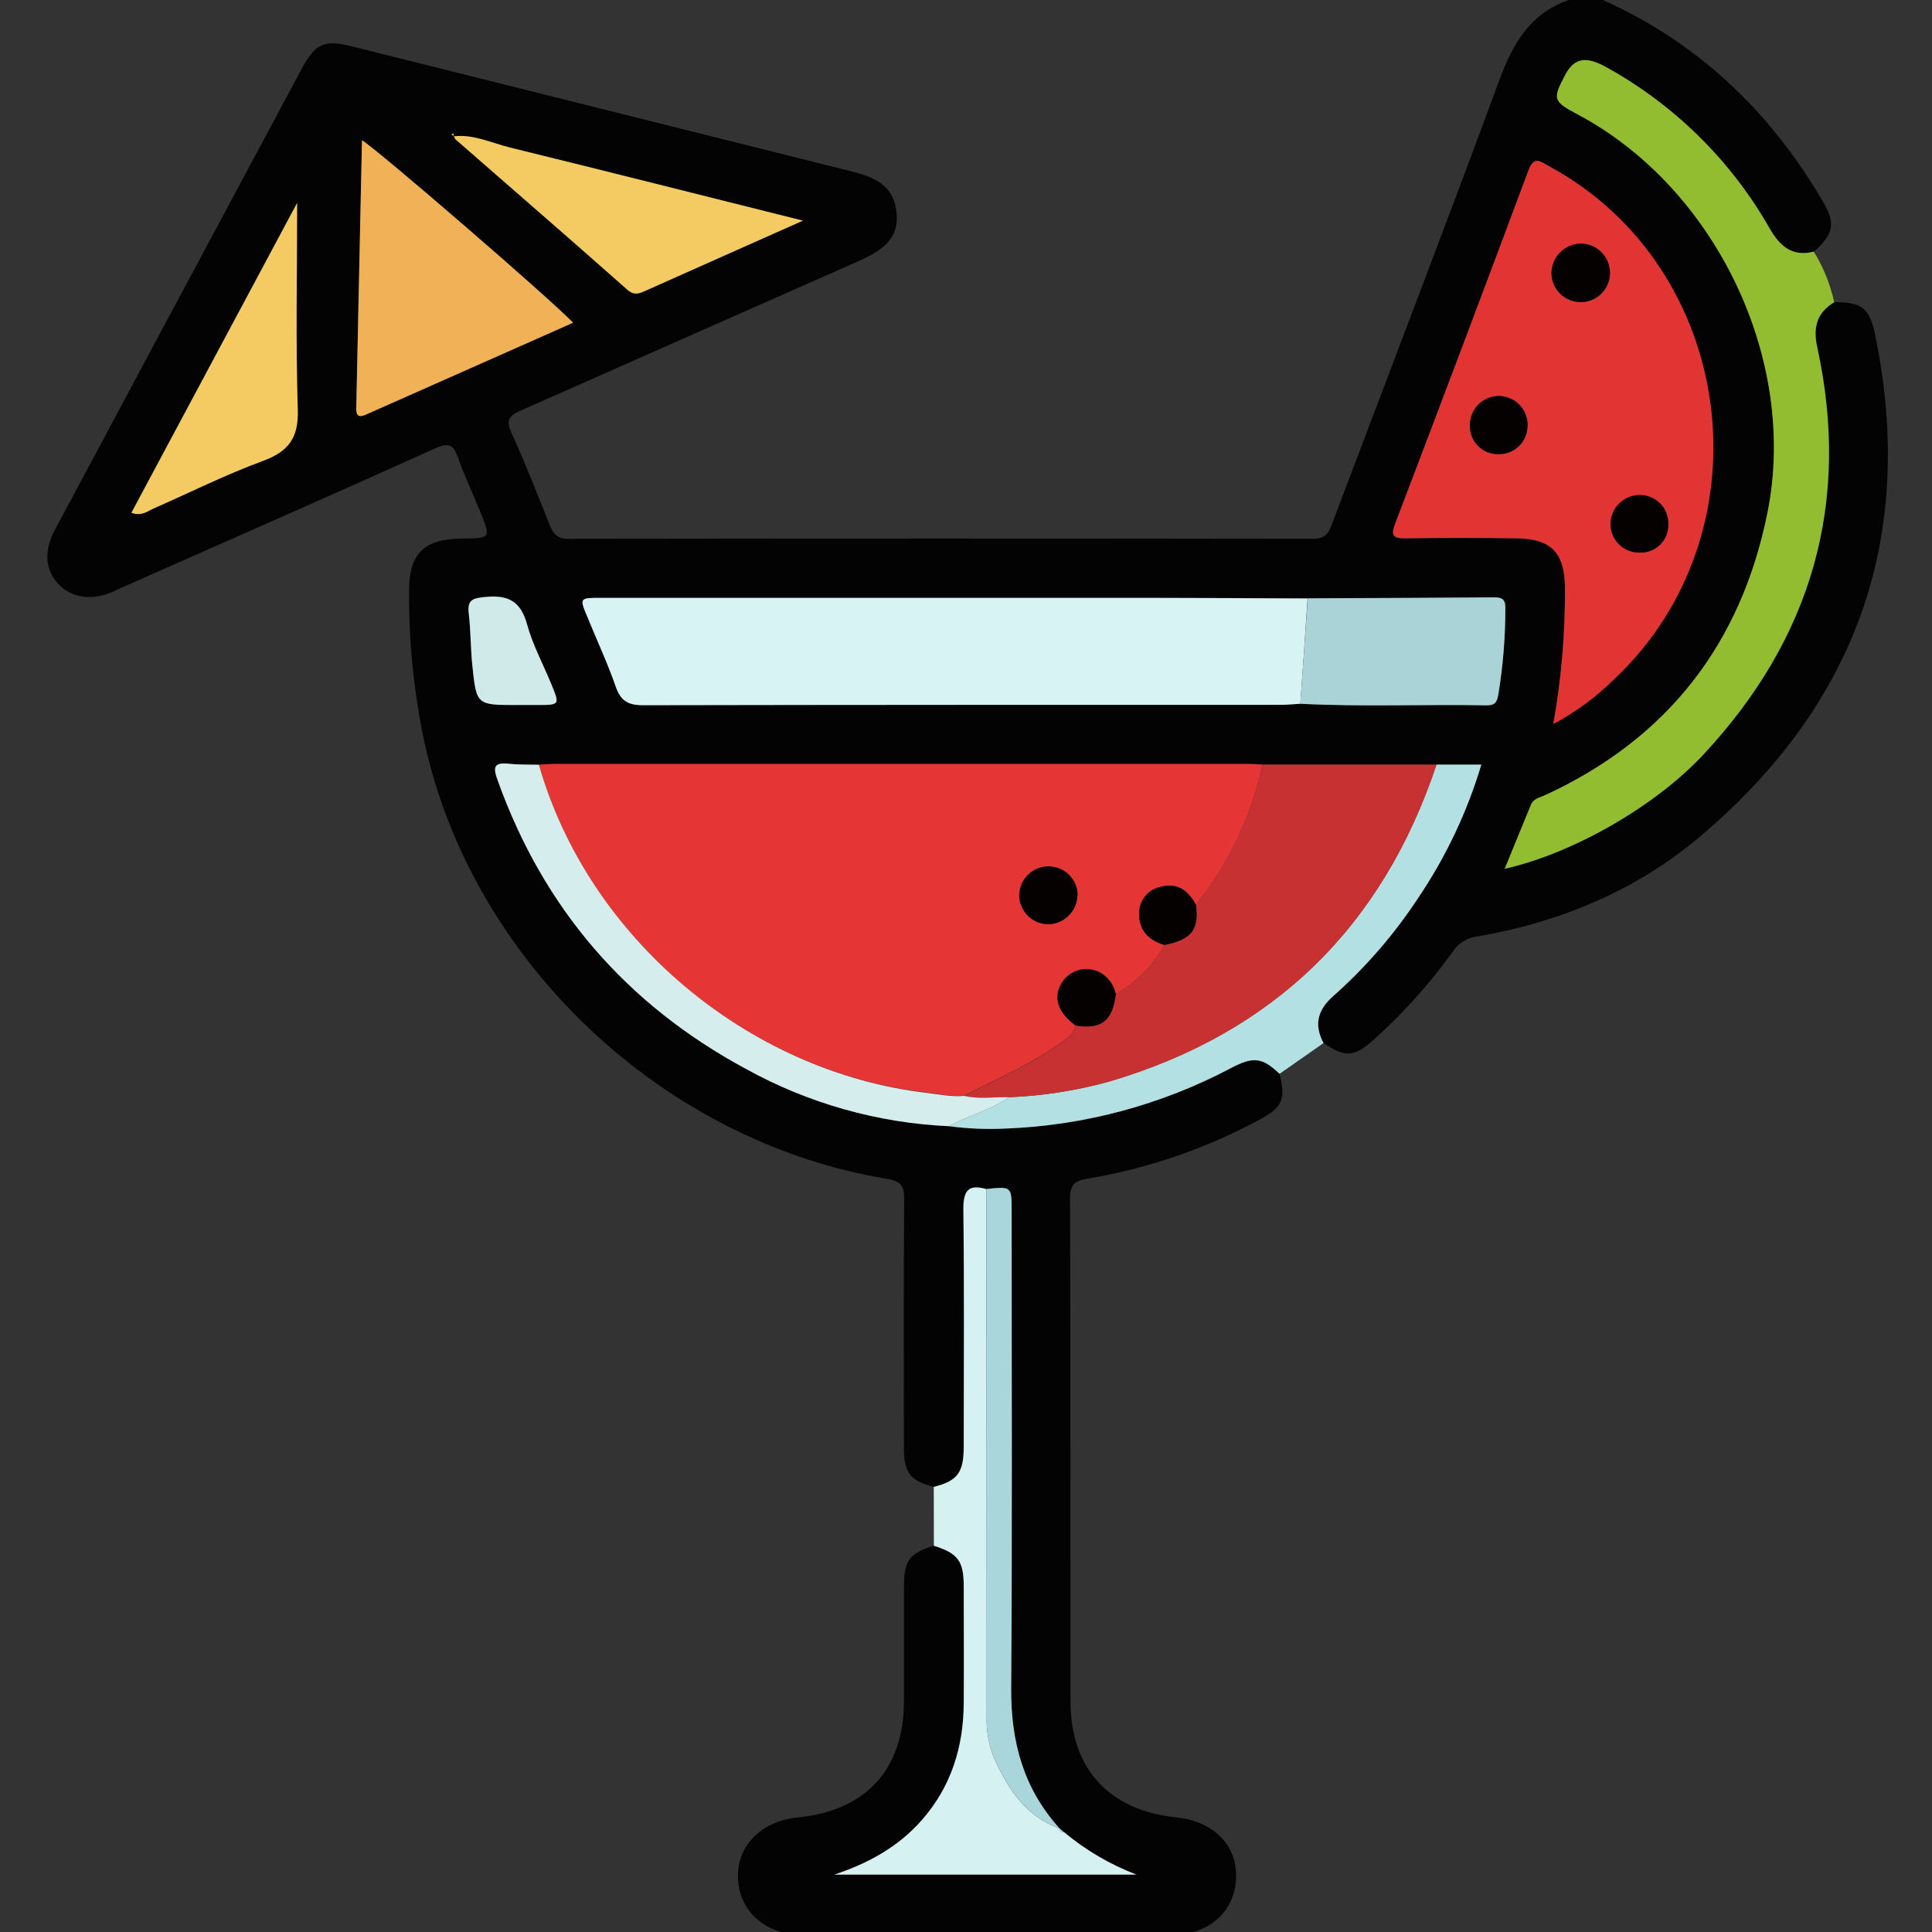 <svg width="48" height="48" viewBox="0 0 48 48" fill="none" xmlns="http://www.w3.org/2000/svg">
<rect x="0" y="0" width="48" height="48" fill="#333333" stroke="none"/>
<g clip-path="url(#clip0_203_2720)">
<path d="M45.57 7.507C46.268 7.507 46.451 7.652 46.59 8.331C47.614 13.335 46.125 17.488 42.257 20.768C40.661 22.121 38.757 22.916 36.688 23.268C36.566 23.284 36.45 23.327 36.346 23.393C36.243 23.459 36.155 23.546 36.089 23.649C35.514 24.449 34.855 25.183 34.121 25.839C33.65 26.265 33.415 26.278 32.885 25.915C32.644 25.461 32.743 25.092 33.121 24.753C33.928 24.037 34.638 23.218 35.231 22.317C35.922 21.296 36.453 20.177 36.805 18.997H31.368C31.258 18.991 31.149 18.98 31.04 18.98C25.281 18.98 19.522 18.98 13.763 18.98C13.638 18.98 13.514 18.993 13.389 19C13.139 18.993 12.889 19 12.641 18.975C12.258 18.933 12.252 19.073 12.365 19.389C13.504 22.574 15.571 24.963 18.537 26.559C20.085 27.414 21.81 27.901 23.577 27.98C24.041 28.042 24.51 28.062 24.978 28.039C26.934 27.966 28.849 27.453 30.579 26.538C31.145 26.239 31.363 26.273 31.79 26.679C31.951 27.309 31.856 27.515 31.295 27.817C29.96 28.537 28.516 29.033 27.021 29.284C26.701 29.337 26.584 29.428 26.585 29.778C26.599 33.94 26.591 38.103 26.596 42.266C26.596 43.942 27.551 44.98 29.225 45.152C30.16 45.248 30.755 45.858 30.709 46.688C30.663 47.519 30.016 48.078 29.079 48.078C26.043 48.078 23.006 48.078 19.971 48.078C19.02 48.078 18.355 47.489 18.334 46.641C18.315 45.845 18.922 45.241 19.824 45.153C21.508 44.989 22.452 43.961 22.458 42.28C22.458 41.326 22.458 40.371 22.458 39.416C22.458 38.772 22.591 38.593 23.201 38.401C23.804 38.598 23.942 38.781 23.943 39.416C23.943 40.387 23.95 41.356 23.943 42.326C23.935 43.407 23.628 44.387 22.907 45.212C22.318 45.883 21.568 46.295 20.728 46.572H28.23C27.578 46.323 26.973 45.967 26.437 45.52L26.32 45.422L26.303 45.444L26.322 45.426C25.423 44.435 25.11 43.265 25.119 41.941C25.149 37.988 25.13 34.034 25.13 30.08C25.13 29.477 25.13 29.477 24.504 29.54C24.058 29.415 23.925 29.574 23.931 30.04C23.956 32.007 23.944 33.974 23.941 35.941C23.941 36.587 23.782 36.793 23.196 36.939C22.621 36.794 22.458 36.593 22.457 35.982C22.457 33.916 22.447 31.851 22.464 29.786C22.464 29.446 22.364 29.342 22.037 29.288C16.461 28.367 11.723 23.882 10.538 18.411C10.281 17.186 10.155 15.937 10.163 14.686C10.163 13.752 10.53 13.392 11.47 13.38C12.202 13.373 12.203 13.372 11.919 12.682C11.741 12.249 11.538 11.826 11.386 11.388C11.269 11.058 11.165 10.98 10.809 11.141C8.221 12.309 5.623 13.448 3.029 14.597C2.929 14.64 2.832 14.693 2.73 14.732C2.215 14.926 1.75 14.84 1.436 14.496C1.122 14.153 1.09 13.685 1.357 13.177C2.121 11.747 2.888 10.32 3.65 8.889L7.494 1.713C7.834 1.08 8.054 0.979 8.739 1.151C12.876 2.187 17.009 3.222 21.138 4.253C21.695 4.393 22.197 4.585 22.272 5.255C22.337 5.827 22.078 6.155 21.338 6.484C18.545 7.721 15.75 8.957 12.955 10.192C12.659 10.321 12.555 10.427 12.708 10.755C13.051 11.506 13.352 12.277 13.657 13.045C13.746 13.272 13.85 13.387 14.128 13.387C20.291 13.378 26.455 13.378 32.621 13.387C32.974 13.387 33.028 13.192 33.116 12.957C34.499 9.294 35.902 5.647 37.257 1.975C37.591 1.072 38.024 0.328 38.977 0H39.823C42.184 1.059 43.957 2.749 45.263 4.96C45.616 5.548 45.569 5.8 45.066 6.254C44.528 6.393 44.221 6.115 43.97 5.68C43.012 4 41.609 2.616 39.916 1.68C39.405 1.394 39.114 1.445 38.892 1.866C38.57 2.473 38.587 2.524 39.195 2.847C42.625 4.672 44.676 8.934 43.918 12.729C43.265 16 41.429 18.362 38.381 19.765C38.256 19.822 38.102 19.845 38.041 19.994C37.825 20.515 37.612 21.038 37.386 21.588C39.089 21.203 41.129 20.031 42.328 18.746C45.014 15.861 45.995 12.492 45.151 8.628C45.038 8.118 45.144 7.771 45.57 7.507ZM11.269 3.389V3.321L11.21 3.341L11.28 3.381C11.291 3.408 11.295 3.445 11.315 3.462C12.739 4.706 14.169 5.946 15.586 7.199C15.761 7.352 15.889 7.289 16.048 7.219C16.86 6.856 17.672 6.494 18.484 6.133L19.949 5.482C17.449 4.856 15.062 4.251 12.664 3.664C12.205 3.552 11.768 3.329 11.269 3.387V3.389ZM32.306 17.485C33.851 17.565 35.396 17.495 36.941 17.523C37.15 17.523 37.194 17.435 37.227 17.254C37.343 16.545 37.401 15.828 37.401 15.109C37.401 14.907 37.335 14.839 37.131 14.841C35.585 14.854 34.039 14.858 32.492 14.865C31.148 14.865 29.803 14.849 28.458 14.849C23.952 14.849 19.447 14.849 14.941 14.849C14.402 14.849 14.401 14.849 14.597 15.32C14.832 15.896 15.097 16.465 15.303 17.053C15.421 17.406 15.598 17.518 15.977 17.517C21.271 17.501 26.554 17.507 31.842 17.506C31.996 17.511 32.151 17.493 32.306 17.485ZM38.591 17.987C39.142 17.695 39.648 17.324 40.094 16.887C43.99 13.229 43.152 6.652 38.477 4.131C38.277 4.022 38.116 3.848 37.969 4.248C36.883 7.176 35.78 10.098 34.662 13.014C34.544 13.319 34.617 13.383 34.924 13.379C35.846 13.364 36.77 13.364 37.694 13.379C38.542 13.392 38.87 13.742 38.88 14.594C38.888 15.732 38.791 16.867 38.591 17.987ZM14.238 8.018C13.738 7.481 9.349 3.685 8.994 3.485C8.947 5.72 8.899 7.936 8.851 10.151C8.851 10.394 8.977 10.352 9.121 10.288L14.238 8.018ZM7.382 5.042L3.264 12.735C3.525 12.827 3.664 12.694 3.814 12.628C4.715 12.238 5.596 11.794 6.519 11.452C7.164 11.216 7.421 10.881 7.398 10.173C7.345 8.484 7.382 6.786 7.382 5.042ZM12.838 17.513H13.352C13.911 17.513 13.911 17.513 13.69 16.977C13.489 16.488 13.232 16.017 13.095 15.512C12.938 14.934 12.624 14.772 12.058 14.828C11.755 14.859 11.604 14.889 11.645 15.236C11.696 15.668 11.691 16.106 11.736 16.539C11.837 17.517 11.844 17.517 12.838 17.517V17.513Z" fill="#030303"/>
<path d="M45.57 7.507C45.144 7.771 45.038 8.121 45.148 8.624C45.99 12.491 45.009 15.86 42.324 18.741C41.13 20.026 39.09 21.199 37.383 21.584C37.609 21.033 37.822 20.511 38.037 19.989C38.098 19.84 38.252 19.818 38.377 19.76C41.425 18.359 43.262 15.995 43.915 12.72C44.672 8.925 42.621 4.662 39.191 2.838C38.583 2.514 38.566 2.464 38.889 1.857C39.11 1.438 39.402 1.386 39.912 1.671C41.606 2.608 43.009 3.994 43.967 5.676C44.217 6.112 44.524 6.389 45.063 6.251C45.302 6.638 45.473 7.063 45.57 7.507Z" fill="#93BD30"/>
<path d="M23.199 36.941C23.788 36.795 23.944 36.588 23.944 35.944C23.944 33.977 23.959 32.01 23.935 30.043C23.935 29.572 24.062 29.418 24.508 29.543C24.512 33.905 24.514 38.267 24.514 42.628C24.5 43.004 24.569 43.377 24.716 43.722C25.061 44.466 25.496 45.134 26.325 45.428L26.306 45.446L26.323 45.425C26.324 45.439 26.328 45.453 26.334 45.466C26.34 45.479 26.349 45.49 26.36 45.499C26.372 45.508 26.384 45.515 26.398 45.519C26.412 45.523 26.426 45.524 26.441 45.523C26.976 45.97 27.582 46.325 28.233 46.574H20.729C21.569 46.298 22.32 45.886 22.908 45.214C23.629 44.391 23.936 43.41 23.944 42.328C23.951 41.359 23.944 40.389 23.944 39.419C23.944 38.784 23.805 38.595 23.202 38.404C23.201 37.915 23.2 37.428 23.199 36.941Z" fill="#D6F1F1"/>
<path d="M31.79 26.679C31.363 26.273 31.145 26.239 30.579 26.538C28.849 27.453 26.934 27.966 24.978 28.039C24.51 28.062 24.041 28.042 23.577 27.98C24.061 27.708 24.615 27.581 25.075 27.26C25.914 27.225 26.746 27.094 27.556 26.871C31.642 25.667 34.342 23.029 35.689 18.997H36.803C36.45 20.177 35.919 21.296 35.229 22.317C34.636 23.218 33.926 24.037 33.118 24.753C32.737 25.09 32.638 25.459 32.883 25.915L31.79 26.679Z" fill="#B2E0E3"/>
<path d="M13.389 19C13.514 18.993 13.638 18.98 13.763 18.98C19.522 18.98 25.281 18.98 31.04 18.98C31.149 18.98 31.258 18.991 31.368 18.996C31.095 20.27 30.528 21.463 29.712 22.479C29.522 22.126 29.258 21.923 28.837 22.033C28.689 22.063 28.555 22.142 28.458 22.258C28.361 22.374 28.306 22.519 28.302 22.671C28.282 23.093 28.527 23.359 28.93 23.476C28.647 23.986 28.228 24.408 27.721 24.695C27.699 24.588 27.656 24.487 27.593 24.398C27.531 24.308 27.452 24.232 27.36 24.174C27.198 24.078 27.005 24.048 26.823 24.092C26.64 24.136 26.482 24.25 26.382 24.409C26.16 24.762 26.277 25.145 26.715 25.468C26.694 25.678 26.541 25.774 26.385 25.886C25.63 26.432 24.779 26.799 23.955 27.218C23.641 27.248 23.334 27.18 23.024 27.143C18.562 26.628 14.615 23.294 13.389 19ZM26.769 22.235C26.767 22.14 26.746 22.046 26.708 21.959C26.67 21.872 26.615 21.793 26.546 21.727C26.477 21.661 26.396 21.61 26.307 21.575C26.219 21.541 26.124 21.524 26.029 21.526C25.934 21.528 25.84 21.549 25.753 21.587C25.666 21.625 25.587 21.68 25.521 21.749C25.455 21.818 25.403 21.899 25.369 21.987C25.334 22.076 25.317 22.171 25.32 22.266C25.328 22.455 25.41 22.634 25.547 22.764C25.685 22.894 25.868 22.965 26.057 22.963C26.246 22.955 26.425 22.875 26.557 22.74C26.689 22.605 26.765 22.424 26.769 22.235Z" fill="#E53535"/>
<path d="M38.591 17.987C38.792 16.866 38.889 15.728 38.881 14.588C38.872 13.736 38.543 13.386 37.695 13.373C36.771 13.36 35.848 13.36 34.925 13.373C34.618 13.373 34.547 13.313 34.663 13.008C35.776 10.089 36.878 7.167 37.97 4.242C38.117 3.846 38.278 4.02 38.478 4.125C43.158 6.651 43.991 13.224 40.095 16.881C39.649 17.32 39.143 17.693 38.591 17.987ZM39.264 6.053C39.075 6.059 38.895 6.136 38.762 6.27C38.628 6.404 38.551 6.584 38.545 6.773C38.544 6.917 38.586 7.059 38.665 7.18C38.744 7.3 38.858 7.395 38.991 7.45C39.124 7.506 39.271 7.521 39.413 7.493C39.555 7.465 39.685 7.396 39.787 7.294C39.889 7.191 39.958 7.061 39.986 6.919C40.014 6.778 39.998 6.631 39.942 6.498C39.886 6.365 39.792 6.251 39.671 6.172C39.55 6.093 39.409 6.051 39.264 6.053ZM37.95 10.588C37.955 10.492 37.94 10.396 37.907 10.306C37.873 10.215 37.822 10.133 37.756 10.062C37.69 9.992 37.61 9.937 37.522 9.898C37.434 9.859 37.338 9.839 37.242 9.838C37.146 9.837 37.05 9.856 36.961 9.893C36.872 9.93 36.792 9.984 36.724 10.053C36.657 10.122 36.604 10.204 36.569 10.293C36.534 10.383 36.518 10.479 36.521 10.575C36.519 10.669 36.535 10.761 36.57 10.848C36.605 10.934 36.657 11.013 36.723 11.079C36.789 11.145 36.867 11.197 36.954 11.232C37.041 11.267 37.133 11.283 37.227 11.281C37.32 11.284 37.412 11.268 37.499 11.234C37.586 11.2 37.665 11.15 37.733 11.085C37.8 11.021 37.854 10.944 37.891 10.859C37.928 10.773 37.948 10.681 37.95 10.588ZM41.448 13.02C41.45 12.927 41.434 12.834 41.4 12.747C41.366 12.66 41.315 12.581 41.25 12.514C41.185 12.446 41.108 12.393 41.022 12.356C40.937 12.319 40.844 12.299 40.751 12.298C40.654 12.296 40.557 12.315 40.467 12.351C40.377 12.388 40.295 12.443 40.226 12.511C40.158 12.58 40.103 12.662 40.067 12.752C40.03 12.843 40.012 12.939 40.014 13.037C40.019 13.225 40.099 13.403 40.235 13.533C40.372 13.663 40.555 13.733 40.743 13.728C40.836 13.731 40.929 13.714 41.016 13.68C41.102 13.645 41.181 13.594 41.247 13.528C41.313 13.462 41.365 13.383 41.399 13.296C41.434 13.21 41.45 13.117 41.448 13.024V13.02Z" fill="#E33434"/>
<path d="M32.306 17.485C32.151 17.493 31.996 17.511 31.836 17.511C26.542 17.511 21.259 17.511 15.971 17.521C15.592 17.521 15.419 17.404 15.297 17.058C15.092 16.469 14.826 15.901 14.591 15.325C14.395 14.854 14.396 14.854 14.935 14.854C19.44 14.854 23.946 14.854 28.452 14.854C29.797 14.854 31.142 14.864 32.486 14.869C32.429 15.739 32.369 16.611 32.306 17.485Z" fill="#D8F3F3"/>
<path d="M29.712 22.479C30.528 21.463 31.095 20.27 31.368 18.997H35.689C34.342 23.029 31.642 25.667 27.556 26.871C26.746 27.094 25.914 27.225 25.075 27.26C24.702 27.25 24.325 27.317 23.955 27.226C24.778 26.807 25.63 26.44 26.385 25.894C26.541 25.782 26.694 25.686 26.715 25.477C27.358 25.587 27.646 25.359 27.721 24.695C28.228 24.408 28.647 23.986 28.93 23.477C29.604 23.341 29.795 23.098 29.712 22.479Z" fill="#C73131"/>
<path d="M14.238 8.018L9.12 10.288C8.977 10.352 8.846 10.394 8.851 10.15C8.899 7.936 8.946 5.722 8.993 3.485C9.345 3.685 13.735 7.481 14.238 8.018Z" fill="#F1B156"/>
<path d="M23.955 27.226C24.325 27.316 24.702 27.249 25.075 27.26C24.615 27.581 24.061 27.708 23.577 27.98C21.81 27.901 20.085 27.414 18.537 26.559C15.571 24.963 13.504 22.574 12.365 19.389C12.248 19.073 12.258 18.933 12.641 18.975C12.889 19.002 13.139 18.993 13.389 19C14.615 23.291 18.565 26.628 23.024 27.152C23.334 27.188 23.641 27.256 23.955 27.226Z" fill="#D5EDED"/>
<path d="M32.306 17.485C32.369 16.612 32.431 15.739 32.492 14.865C34.039 14.858 35.585 14.854 37.131 14.841C37.334 14.841 37.404 14.907 37.4 15.11C37.401 15.828 37.342 16.545 37.226 17.254C37.193 17.435 37.15 17.527 36.94 17.524C35.396 17.495 33.851 17.565 32.306 17.485Z" fill="#A9D3D6"/>
<path d="M11.269 3.387C11.763 3.329 12.21 3.552 12.664 3.664C15.059 4.252 17.449 4.857 19.949 5.482L18.484 6.133C17.672 6.494 16.86 6.856 16.048 7.219C15.889 7.289 15.761 7.352 15.587 7.199C14.175 5.946 12.739 4.706 11.315 3.46C11.295 3.442 11.291 3.406 11.28 3.379L11.269 3.387Z" fill="#F4CA63"/>
<path d="M7.382 5.042C7.382 6.786 7.345 8.483 7.398 10.179C7.421 10.885 7.163 11.222 6.52 11.457C5.6 11.794 4.718 12.238 3.814 12.634C3.664 12.7 3.525 12.833 3.264 12.741L7.382 5.042Z" fill="#F4CA63"/>
<path d="M26.325 45.426C25.496 45.134 25.061 44.463 24.716 43.72C24.569 43.374 24.5 43.001 24.514 42.626C24.519 38.265 24.517 33.903 24.508 29.54C25.133 29.476 25.134 29.476 25.134 30.08C25.134 34.034 25.152 37.988 25.123 41.941C25.113 43.265 25.426 44.435 26.325 45.426Z" fill="#A8D6DA"/>
<path d="M12.838 17.516C11.844 17.516 11.837 17.516 11.736 16.542C11.691 16.109 11.696 15.672 11.646 15.24C11.604 14.893 11.755 14.862 12.059 14.832C12.623 14.775 12.938 14.938 13.095 15.515C13.233 16.02 13.489 16.492 13.69 16.98C13.912 17.515 13.912 17.515 13.353 17.516H12.838Z" fill="#D0E9E9"/>
<path d="M11.28 3.379L11.21 3.339L11.269 3.319V3.387L11.28 3.379Z" fill="#F4CA63"/>
<path d="M26.438 45.52C26.424 45.522 26.41 45.52 26.396 45.517C26.382 45.513 26.369 45.506 26.358 45.497C26.347 45.487 26.338 45.476 26.332 45.463C26.325 45.45 26.322 45.437 26.321 45.422L26.438 45.52Z" fill="#A8D6DA"/>
<path d="M29.712 22.479C29.795 23.098 29.604 23.341 28.93 23.477C28.526 23.359 28.282 23.093 28.302 22.671C28.306 22.519 28.361 22.374 28.458 22.258C28.555 22.142 28.689 22.063 28.837 22.033C29.258 21.924 29.522 22.131 29.712 22.479Z" fill="#060101"/>
<path d="M27.721 24.695C27.647 25.362 27.358 25.587 26.715 25.476C26.277 25.148 26.16 24.77 26.382 24.418C26.482 24.258 26.64 24.145 26.823 24.101C27.006 24.056 27.198 24.086 27.36 24.182C27.451 24.239 27.53 24.314 27.592 24.402C27.654 24.49 27.698 24.59 27.721 24.695Z" fill="#060101"/>
<path d="M26.769 22.235C26.765 22.423 26.69 22.603 26.559 22.738C26.428 22.873 26.251 22.954 26.063 22.963C25.874 22.965 25.691 22.894 25.553 22.764C25.416 22.634 25.334 22.455 25.326 22.266C25.323 22.171 25.34 22.076 25.375 21.987C25.409 21.899 25.461 21.818 25.527 21.749C25.593 21.68 25.672 21.625 25.759 21.587C25.846 21.549 25.94 21.528 26.035 21.526C26.13 21.524 26.225 21.541 26.313 21.575C26.402 21.61 26.483 21.661 26.552 21.727C26.62 21.793 26.676 21.872 26.714 21.959C26.752 22.046 26.773 22.14 26.775 22.235H26.769Z" fill="#060101"/>
<path d="M39.265 6.053C39.41 6.052 39.551 6.093 39.671 6.172C39.792 6.251 39.886 6.365 39.941 6.497C39.997 6.63 40.012 6.777 39.985 6.918C39.957 7.06 39.888 7.19 39.786 7.292C39.684 7.394 39.554 7.463 39.413 7.491C39.272 7.519 39.125 7.504 38.992 7.448C38.859 7.393 38.746 7.299 38.666 7.179C38.587 7.058 38.545 6.917 38.547 6.773C38.552 6.584 38.629 6.404 38.763 6.27C38.897 6.136 39.076 6.059 39.265 6.053Z" fill="#060101"/>
<path d="M37.95 10.588C37.949 10.681 37.929 10.773 37.892 10.859C37.855 10.944 37.801 11.022 37.734 11.086C37.666 11.151 37.587 11.202 37.5 11.236C37.413 11.269 37.321 11.286 37.228 11.283C37.134 11.286 37.042 11.269 36.955 11.234C36.868 11.199 36.79 11.147 36.724 11.081C36.658 11.015 36.606 10.937 36.571 10.85C36.536 10.764 36.52 10.671 36.522 10.578C36.519 10.481 36.535 10.385 36.57 10.296C36.605 10.206 36.658 10.124 36.725 10.055C36.793 9.987 36.873 9.932 36.962 9.895C37.051 9.858 37.147 9.84 37.243 9.84C37.34 9.841 37.435 9.862 37.523 9.9C37.611 9.939 37.691 9.995 37.757 10.065C37.823 10.135 37.874 10.217 37.908 10.308C37.941 10.398 37.956 10.494 37.951 10.591L37.95 10.588Z" fill="#060101"/>
<path d="M41.448 13.024C41.451 13.117 41.434 13.21 41.4 13.297C41.365 13.384 41.313 13.463 41.247 13.529C41.181 13.595 41.102 13.647 41.015 13.681C40.928 13.716 40.835 13.732 40.742 13.729C40.554 13.734 40.371 13.664 40.234 13.534C40.097 13.405 40.018 13.226 40.013 13.038C40.011 12.94 40.029 12.844 40.066 12.754C40.102 12.663 40.157 12.581 40.225 12.512C40.294 12.444 40.376 12.389 40.466 12.352C40.556 12.316 40.653 12.297 40.75 12.299C40.844 12.3 40.936 12.319 41.022 12.357C41.108 12.394 41.186 12.448 41.251 12.515C41.316 12.582 41.367 12.662 41.4 12.749C41.434 12.837 41.45 12.93 41.448 13.024Z" fill="#060101"/>
</g>
<defs>
<clipPath id="clip0_203_2720">
<rect width="48" height="48" fill="white"/>
</clipPath>
</defs>
</svg>

